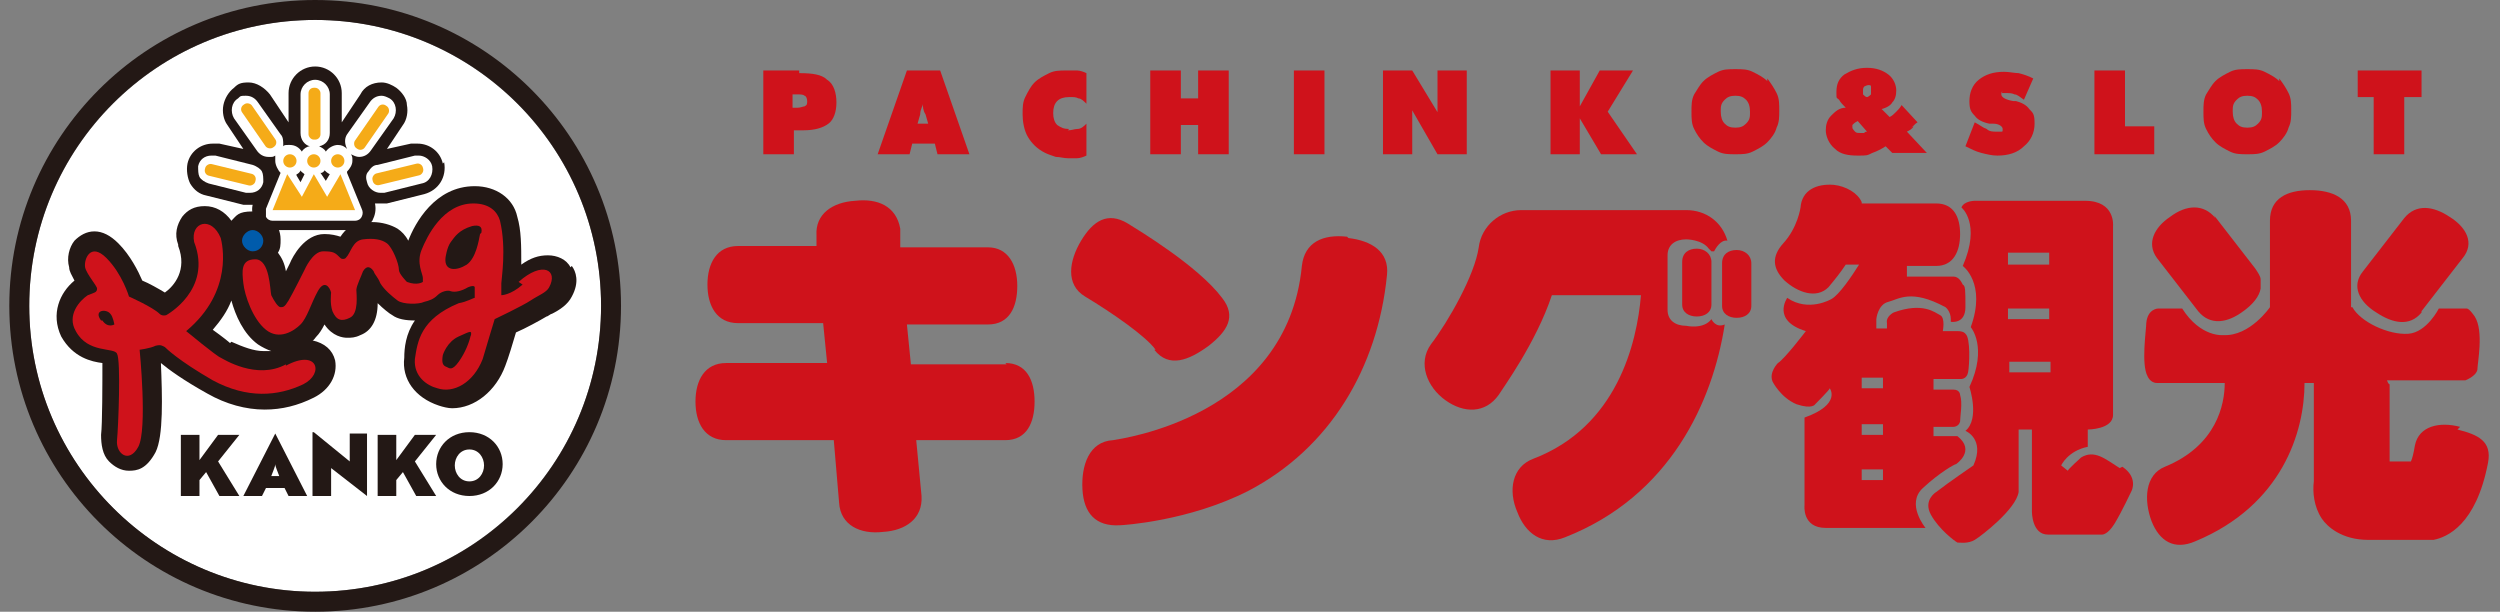 <?xml version="1.0" encoding="UTF-8"?>
<svg id="_レイヤー_1" data-name="レイヤー_1" xmlns="http://www.w3.org/2000/svg" version="1.1" viewBox="0 0 188 46">
  <rect x="0" y="0" width="188" height="46" fill="#808080" stroke="none"/>
  <!-- Generator: Adobe Illustrator 29.4.0, SVG Export Plug-In . SVG Version: 2.1.0 Build 152)  -->
  <defs>
    <style>
      .st0 {
        fill: #231815;
      }

      .st1 {
        fill: #005bab;
      }

      .st2 {
        fill: #fff;
      }

      .st3 {
        fill: #cf121b;
      }

      .st4 {
        fill: #f5ab18;
      }
    </style>
  </defs>
  <g>
    <g>
      <path class="st3" d="M75.7,27.4h-7.2l-.3-3h6.1c1.6,0,2.2-1.3,2.2-2.9s-.7-2.9-2.2-2.9h-6.6v-1.4c-.3-1.7-1.7-2.3-3.4-2.1-1.7.1-3,1-2.9,2.6v.8c0,0-5.9,0-5.9,0-1.6,0-2.3,1.3-2.3,2.9s.7,2.9,2.3,2.9h6.4l.3,3h-7.6c-1.6,0-2.3,1.3-2.3,2.9s.7,2.9,2.3,2.9h8.1l.4,4.7c.1,1.7,1.6,2.4,3.3,2.2,1.7-.1,3-1,2.9-2.7l-.4-4.2h6.7c1.6,0,2.2-1.3,2.2-2.9s-.6-2.9-2.2-2.9Z"/>
      <g>
        <path class="st3" d="M86.8,26.3c1.1,1.4,2.6.8,4.1-.3,1.4-1.1,2.1-2.2,1-3.6-1.8-2.4-6.3-5.1-7.1-5.6-1.5-.9-2.6-.2-3.5,1.3-.9,1.5-1.2,3.3.3,4.2,2,1.2,4.6,3,5.3,4Z"/>
        <path class="st3" d="M101.3,17.8c-1.8-.2-3.2.4-3.4,2.2-1.1,11.4-13.7,13-14.2,13.1h0c-1.8.1-2.4,1.9-2.3,3.7.1,1.8,1,2.8,2.8,2.7.2,0,5.2-.3,9.7-2.6,6.1-3.2,9.7-9.2,10.4-16.2.2-1.8-1.2-2.6-2.9-2.8Z"/>
      </g>
      <g>
        <path class="st3" d="M166.6,16.4c-.9-1.1-2.2-1-3.4-.1-1.2.8-1.8,2-1,3.1l3.1,4c.9,1.1,2.2.9,3.4,0,.7-.5,1.2-1.1,1.3-1.7v-.7c0-.2-.2-.5-.4-.8l-3.1-4Z"/>
        <path class="st3" d="M182.1,23.4l3.1-4c.9-1.1.3-2.3-1-3.1-1.2-.8-2.5-1-3.4.1l-3.1,4c-.9,1.1-.3,2.3,1,3.1,1.2.8,2.5,1.1,3.4,0Z"/>
        <path class="st3" d="M185,32.1c-1.5-.4-3.1-.1-3.4,1.4-.1.6-.2,1-.3,1.2h-1.6v-5.8c-.1,0-.2-.3-.2-.3h5.9s.8-.3.9-.8c0-.5.5-2.9-.2-4,0,0-.4-.6-.6-.6h-2.1s-.9,1.8-2.3,1.9c-1.5.1-3.6-.9-4.2-2h-.1v-6.5c0-1.7-1.4-2.3-3.1-2.3s-3,.6-3,2.3v6.5s-1.5,2.2-3.5,2.1c0,0-1.7.2-3.1-2h-1.8s-.8,0-.9,1.1c0,.5-.4,3.1.1,4,0,0,.2.5.7.5h5.1c0,1.6-.6,4.7-4.5,6.3-1.5.6-1.6,2.5-1,4.1.6,1.5,1.7,2.2,3.3,1.5,6.5-2.7,8.2-8.2,8.2-11.9h.7v7.4c-.1.8,0,1.9.6,2.8.4.6,1.5,1.6,3.5,1.6h4.4c.2,0,.4,0,.5,0,1-.2,3.2-1.1,4.1-5.8.3-1.6-.7-2.1-2.3-2.5Z"/>
      </g>
      <g>
        <path class="st3" d="M128.9,18.9c.1-.2.5-.9,1-.8-.4-1.4-1.6-2.3-3.1-2.3h-12.4c-1.6,0-3,1.2-3.2,2.8-.3,2.1-2.3,5.6-3.6,7.3h0c-1,1.4-.3,3.2,1.1,4.2,1.4,1,3,1,4-.4.3-.5,2.8-3.9,4-7.5h6.7c-.3,3.6-1.8,9.9-8.1,12.3-1.6.6-1.9,2.4-1.2,4,.6,1.6,1.9,2.6,3.6,1.9,7.9-3.1,11.1-10.2,12-16-.7.3-1-.4-1-.4-.6.8-1.9.5-1.9.5-.8,0-1.4-.4-1.4-1.2v-4.1c0-.8.6-1.2,1.4-1.2,0,0,1.2,0,1.7.7,0,0,.1.1.2.2Z"/>
        <path class="st3" d="M128.7,22.9v-3.2c0-.6-.5-1-1.1-1s-1.1.3-1.1,1v3.2c0,.6.5.9,1.1.9s1.1-.3,1.1-.9Z"/>
        <path class="st3" d="M130.6,18.8c-.6,0-1.1.3-1.1,1v3.2c0,.6.5.9,1.1.9s1.1-.3,1.1-.9v-3.2c0-.6-.5-1-1.1-1Z"/>
      </g>
      <g>
        <path class="st3" d="M140,15.2c-.3-.7-1.2-1.2-2.1-1.3-1.3-.1-2.4.4-2.5,1.7h0s-.2,1.5-1.3,2.7c-.9,1-.8,1.9.1,2.8,1,.9,2.4,1.4,3.3.5.5-.6.9-1.1,1.3-1.7h1c-.5.8-1.5,2.3-2.1,2.6,0,0-1.7,1-3.3-.1,0,0-1.2,1.7,1.4,2.5,0,0-1.6,2.1-2.1,2.4,0,0-.7.7-.4,1.4,0,0,.6,1.2,1.8,1.7,1.2.4,1.4,0,1.4,0,0,0,1.1-1.1,1.1-1.2,0,0,.9,1.2-1.9,2.2v6.6s-.2,1.7,1.6,1.7h7.5s-1.5-1.8-.2-3c1.3-1.2,2.4-1.8,2.5-1.8,0,0,1.5-1,.1-2.1h-1.8v-.7h1.5s.4,0,.5-.4c0-.4.2-1.4,0-2,0,0,0-.4-.5-.4h-1.5v-.8h2.1s.4,0,.5-.5c.1-.5.2-2.6-.2-2.9,0,0-.1-.2-.6-.2h-1.1s.2-1-.2-1.2c-.4-.2-1.3-1-3.5-.2,0,0-.6.3-.5.8v.4h-.8s0-.7,0-.7c0,0,.1-1.1.9-1.3.8-.2,1.7-1,4.3.4,0,0,.4.3.4.9v.2s1.1.2,1.1-1.1,0-1.6-.2-1.7c-.1-.2-.3-.6-.7-.6h-3.5v-.8h2.2c1.3,0,1.8-1.1,1.8-2.4s-.5-2.3-1.8-2.3h-5.6ZM140,29.2v-.8h1.6v.8h-1.6ZM141.6,35.3v.8h-1.6v-.8h1.6ZM141.6,31.9v.8h-1.6s0-.8,0-.8h1.6Z"/>
        <path class="st3" d="M159.4,35.2c-1.1-.7-1.9-1.4-2.9-.8,0,0-1,.9-1,1l-.5-.4s.5-1.1,2-1.4v-1.3s1.9,0,1.9-1.1v-14.2s.2-1.9-2.1-1.9h-8.3s-.8,0-1,.5c0,0,1.5,1.2.1,4.4,0,0,1.8,1.3.6,4.6,0,0,1.3,1.5-.1,4.5,0,0,.8,2.4-.3,3.3,0,0,1.5.6.6,2.6,0,0-1.9,1.3-2.8,2,0,0-1,.6-.4,1.7.6,1.1,1.8,2,2,2.1.2,0,.8.1,1.3-.2.5-.3,3.1-2.3,3.3-3.6v-4.7h1v6.2s0,1.7,1.2,1.7h4.1s.4,0,.9-.8c.5-.8,1.3-2.5,1.3-2.5,0,0,.5-1-.7-1.8ZM154.2,27.2v.8h-3.1v-.8h3.1ZM151,19.9v-.9h3.1v.9h-3.1ZM151,24v-.8h3.1v.8h-3.1Z"/>
      </g>
    </g>
    <g>
      <path class="st3" d="M60.1,5.3h-2.7v6.3h2.3v-1.8h.7c.9,0,1.5-.2,1.9-.5.4-.3.6-.9.6-1.6s-.2-1.4-.7-1.7c-.4-.4-1.1-.5-2.1-.5ZM60.7,7.6c0,.2,0,.3-.2.4-.1,0-.3.1-.5.1h-.4v-1h.4c.2,0,.4,0,.5.1.1,0,.2.2.2.4Z"/>
      <path class="st3" d="M68.2,5.3l-2.2,6.3h2.4l.2-.8h1.7l.2.8h2.4l-2.2-6.3h-2.5ZM69.9,9.3h-.9l.2-.7c0-.4.2-.6.2-.8,0-.2,0-.4,0-.5h0c0,.2,0,.4,0,.5,0,.2,0,.5.2.8l.2.7Z"/>
      <path class="st3" d="M80.4,9.7c-.4,0-.6-.1-.9-.3-.2-.2-.3-.5-.3-.9s.1-.7.3-.9c.2-.2.5-.3.9-.3s.5,0,.7.1c.2,0,.4.2.6.4v-2.3c-.2-.1-.5-.2-.7-.2-.2,0-.5,0-.8,0-.5,0-.9,0-1.3.2-.4.2-.8.4-1.1.7-.3.3-.5.7-.7,1.1-.2.4-.2.8-.2,1.3s.1,1.2.4,1.7c.3.5.7.9,1.3,1.2.2.1.5.2.8.3.3,0,.6.1.9.1s.5,0,.7,0c.2,0,.5-.1.7-.2v-2.4c-.2.2-.4.4-.7.4-.2,0-.4.1-.7.1Z"/>
      <polygon class="st3" points="88.8 5.3 86.5 5.3 86.5 11.6 88.8 11.6 88.8 9.4 90.1 9.4 90.1 11.6 92.4 11.6 92.4 5.3 90.1 5.3 90.1 7.4 88.8 7.4 88.8 5.3"/>
      <rect class="st3" x="97.3" y="5.3" width="2.3" height="6.3"/>
      <path class="st3" d="M108.2,8.6l-2-3.3h-2.2v6.3h2.2v-2.3c0-.2,0-.4,0-.5,0-.2,0-.3,0-.5l1.9,3.3h2.2v-6.3h-2.2v2.1c0,.3,0,.5,0,.7,0,.2,0,.3,0,.5Z"/>
      <polygon class="st3" points="122.8 5.3 120.3 5.3 118.8 8 118.8 5.3 116.6 5.3 116.6 11.6 118.8 11.6 118.8 8.9 120.4 11.6 123.1 11.6 120.9 8.4 122.8 5.3"/>
      <path class="st3" d="M132.9,6.1c-.3-.3-.7-.5-1.1-.7-.4-.2-.8-.2-1.3-.2s-.9,0-1.3.2c-.4.2-.8.4-1.1.7-.3.3-.5.7-.7,1-.2.4-.2.8-.2,1.3s0,.9.2,1.3c.2.4.4.7.7,1,.3.3.7.5,1.1.7.4.2.8.2,1.3.2s.9,0,1.3-.2c.4-.2.8-.4,1.1-.7.3-.3.6-.7.7-1.1.2-.4.2-.8.2-1.3s0-.9-.2-1.3c-.2-.4-.4-.7-.7-1.1ZM131.6,8.4c0,.4,0,.6-.3.9-.2.2-.4.3-.8.3s-.6-.1-.8-.3c-.2-.2-.3-.5-.3-.9s0-.6.3-.9c.2-.2.4-.3.8-.3s.6.1.8.3c.2.2.3.5.3.9Z"/>
      <path class="st3" d="M143.7,9.6c.2-.1.3-.3.5-.4l-1.2-1.3c-.1.2-.3.4-.4.5-.2.2-.3.3-.5.4l-.6-.6c.4-.1.7-.3.8-.5.2-.2.3-.5.3-.9s-.2-.9-.6-1.2c-.4-.3-.9-.5-1.6-.5s-1.2.2-1.7.5c-.4.3-.6.7-.6,1.3s0,.4.2.6c.1.2.3.4.5.6-.5,0-.8.3-1.1.6-.3.3-.4.7-.4,1.1s.2,1,.7,1.4c.4.4,1,.5,1.7.5s.7,0,1.1-.2c.3-.1.7-.3,1-.5l.5.5h2.6l-1.5-1.6c.2-.1.4-.2.5-.4ZM140.1,7.1c0,0,0-.2,0-.3s0-.2.1-.3c0,0,.2-.1.3-.1s.2,0,.2.1c0,0,0,.2,0,.3s0,.2,0,.3c0,0-.2.2-.3.2-.1,0-.2-.1-.3-.2ZM139.4,9.3c0,0,.1-.1.3-.2l.7.8c0,0-.2,0-.2.1,0,0-.2,0-.3,0-.2,0-.3,0-.4-.1,0,0-.2-.2-.2-.3s0-.2,0-.2Z"/>
      <path class="st3" d="M150.5,7c0,0,.2,0,.4,0s.4,0,.6.1c.2,0,.4.2.7.4l.7-1.6c-.4-.2-.7-.3-1.1-.4-.3,0-.7-.1-1.1-.1-.8,0-1.4.2-1.9.6-.5.4-.7,1-.7,1.6s.1.8.4,1.1c.2.3.6.5,1.1.6,0,0,.2,0,.3,0,.4,0,.7.2.7.4s0,.2-.1.2c0,0-.2,0-.4,0-.2,0-.5,0-.7-.2-.3-.1-.5-.3-.9-.5l-.7,1.8c.4.2.8.4,1.2.5.4.1.8.2,1.2.2.8,0,1.5-.2,2-.7.5-.4.8-1,.8-1.7s-.1-.8-.4-1.1c-.2-.3-.6-.5-1-.6,0,0-.1,0-.2,0-.6-.1-.9-.3-.9-.5s0-.2.1-.2Z"/>
      <polygon class="st3" points="159.8 5.3 157.5 5.3 157.5 11.6 162 11.6 162 9.5 159.8 9.5 159.8 5.3"/>
      <path class="st3" d="M171.4,6.1c-.3-.3-.7-.5-1.1-.7-.4-.2-.8-.2-1.3-.2s-.9,0-1.3.2c-.4.2-.8.4-1.1.7-.3.3-.5.7-.7,1-.2.4-.2.8-.2,1.3s0,.9.2,1.3c.2.4.4.7.7,1,.3.3.7.5,1.1.7.4.2.8.2,1.3.2s.9,0,1.3-.2c.4-.2.8-.4,1.1-.7.3-.3.6-.7.7-1.1.2-.4.2-.8.2-1.3s0-.9-.2-1.3c-.2-.4-.4-.7-.7-1.1ZM170.1,8.4c0,.4,0,.6-.3.9-.2.2-.4.3-.8.3s-.6-.1-.8-.3c-.2-.2-.3-.5-.3-.9s0-.6.3-.9c.2-.2.4-.3.8-.3s.6.1.8.3c.2.2.3.5.3.9Z"/>
      <polygon class="st3" points="178.5 11.6 180.8 11.6 180.8 7.3 182.1 7.3 182.1 5.3 177.3 5.3 177.3 7.3 178.5 7.3 178.5 11.6"/>
    </g>
  </g>
  <g>
    <circle class="st2" cx="23.7" cy="23" r="21.5"/>
    <path class="st0" d="M42.9,20.1c-.3-.6-1-.9-1.7-.9s-1.3.2-2,.7c0-1.4,0-2.6-.3-3.6-.3-1.4-1.6-2.3-3.2-2.3-3,0-4.5,2.8-5,4.1-.2-.4-.5-.7-.8-.9-.5-.3-1.2-.5-1.9-.5s-.5,0-.8,0c-.7.1-1.2.5-1.6,1.1-.3-.1-.7-.2-1.2-.2-1.5,0-2.4,1.7-2.6,2.2l-.3.6c-.1-.6-.3-1-.6-1.4.2-.3.2-.6.2-1,0-1.2-1-2.1-2.1-2.1s-1.2.3-1.6.7c-.5-.7-1.2-1.1-2-1.1s-1.3.3-1.7.8c-.4.6-.6,1.3-.3,2.1,0,0,0,0,0,.1.7,1.8-.3,3-1,3.5-.5-.3-1.2-.7-1.7-.9-.3-.7-.9-1.9-1.8-2.8-.6-.6-1.2-.9-1.8-.9s-1.1.3-1.5.7c-.4.5-.6,1.3-.4,2,0,.3.2.6.4,1-1.1.9-1.8,2.5-1,4.2.9,1.6,2.3,1.9,3.1,2,0,1.4,0,4.6-.1,5.4,0,.7.1,1.5.6,2,.4.4.9.7,1.5.7s1.3-.1,2-1.4c.6-1.2.5-4.2.4-6.7.6.5,1.7,1.3,3.5,2.3,1.4.8,2.9,1.2,4.3,1.2,1.3,0,2.5-.3,3.7-.9,1.2-.6,1.8-1.7,1.6-2.8-.2-.8-.8-1.3-1.7-1.5.1,0,.2-.2.3-.3.2-.2.4-.5.6-.9.6.9,1.4,1,1.7,1s.6,0,1-.2c.8-.3,1.3-1.1,1.3-2.4.4.4.9.8,1.1.9.4.3,1,.4,1.7.4-.7,1-.8,2.1-.8,2.8-.2,1.6.8,3,2.6,3.6.3.1.7.2,1,.2,1.7,0,3.3-1.3,4-3.2.2-.5.6-1.8.8-2.5.7-.3,1.8-.9,2.3-1.2.1,0,.3-.2.4-.2.6-.3,1.2-.7,1.5-1.3.6-1.1.3-1.9,0-2.3ZM17.3,25.8h0c-.1-.1-.6-.5-1.3-1,.6-.7,1.1-1.4,1.4-2.2.3,1.1.9,2.5,2,3.3.3.2.7.4,1,.5-.2,0-.4,0-.6,0-.7,0-1.5-.3-2.4-.7Z"/>
    <path class="st0" d="M33.3,12.3c-.2-.9-1-1.5-1.9-1.5s-.3,0-.5,0l-1.8.4,1.2-1.8c.3-.4.4-1,.3-1.5,0-.5-.4-1-.8-1.3-.3-.2-.7-.4-1.1-.4-.7,0-1.3.3-1.6.9l-1.4,2.1v-2.2c0-1.1-.9-2-2-2s-2,.9-2,2v2.2l-1.4-2.1c-.4-.5-1-.9-1.6-.9s-.8.1-1.1.4c-.4.3-.7.8-.8,1.3s0,1.1.3,1.5l1.2,1.8-1.8-.4c-.2,0-.3,0-.5,0-.9,0-1.7.6-1.9,1.5-.1.5,0,1.1.2,1.5.3.5.7.8,1.2.9l2.8.7c.2,0,.3,0,.5,0s.2,0,.2,0c-.1.4,0,.9.2,1.2.3.4.8.7,1.3.7h6.2c.5,0,1-.3,1.3-.7.2-.4.3-.8.2-1.3.1,0,.2,0,.4,0s.3,0,.5,0l2.8-.7c1.1-.3,1.7-1.3,1.5-2.4Z"/>
    <path class="st0" d="M23.7,0C11,0,.7,10.3.7,23s10.3,23,23,23,23-10.3,23-23S36.4,0,23.7,0ZM23.7,44.5c-11.8,0-21.5-9.6-21.5-21.5S11.8,1.5,23.7,1.5s21.5,9.6,21.5,21.5-9.6,21.5-21.5,21.5Z"/>
    <g>
      <path class="st1" d="M19,18.9c.5,0,.8-.4.8-.8s-.4-.8-.8-.8-.8.4-.8.8.4.8.8.8Z"/>
      <path class="st3" d="M39.3,21.4c-.9.8-1.6.8-1.6.8v-.9c0-.3.4-2.6-.1-4.7-.2-.7-.8-1.3-2-1.3-2.3,0-3.5,2.5-3.9,3.5-.4,1,.1,1.8.1,2.1v.3s-.4.3-1.2,0c0,0-.6-.6-.6-.9,0-.5-.5-1.7-.9-2-.4-.3-1-.4-1.8-.3-.8.1-.9,1-1.3,1.4-.1.1-.3.1-.4,0-.4-.4-.5-.5-1.3-.5s-1.4,1.4-1.4,1.4c0,0-.9,1.8-1.2,2.3-.3.5-.4.5-.6.5s-.5-.5-.7-.9c-.1-.4-.1-2.7-1.2-2.7s-1,.9-.9,1.8c.1.9.7,2.7,1.7,3.5,1,.8,2.1.1,2.6-.4.5-.5.8-1.6,1.3-2.5.5-.9.9-.3,1,.1,0,.1-.1.8.1,1.4.3.7.7.8,1.3.5.7-.3.5-1.8.5-2.1s.4-1.1.5-1.4c.3-.5.6-.3.8,0,.1.3.3.4.5.9.3.5.9,1,1.3,1.3.4.3,1.6.3,2,.1.4-.1.7-.2,1-.5.3-.3.8-.4,1-.3.3.1.8,0,1.3-.3.5-.2.5,0,.5,0v.8c-.1,0-.6.3-1.2.4-2.9,1.2-3.1,2.9-3.3,4.2-.1,1.3.9,2,1.7,2.2,1.2.4,2.7-.4,3.4-2.2.2-.7.9-3,.9-3,0,0,2.1-1,2.7-1.4.6-.4,1.2-.6,1.4-1,.7-1.3-.5-2-2.3-.4ZM35.4,25.2c-.1.5-.4,1.3-.9,2-.5.7-.7.5-.9.4-.3-.1-.4-.3-.3-.9,0,0,.3-1,1.2-1.4.9-.4,1-.5.9,0ZM36.1,17.6c-.1.5-.3,1.8-1,2.3-.8.5-1.7.5-1.6-.5,0,0,.1-.8.4-1.2.3-.4.6-.9,1.6-1.2.5-.1.8,0,.7.5Z"/>
      <path class="st3" d="M21.5,27.4c-2.2,1.2-4.7-.4-4.9-.5-.3-.1-2.6-2-2.6-2,3.6-3,2.7-6.6,2.6-7-.7-1.7-2.3-1.2-2,.3,1.4,3.6-2.1,5.5-2.1,5.5,0,0-.3.1-.5-.1-.5-.5-2.3-1.3-2.3-1.3,0,0-.5-1.7-1.7-2.9-1.2-1.2-1.7.1-1.6.7.1.5.9,1.4.9,1.6,0,.3-.2.3-.7.5-.6.4-1.6,1.5-.9,2.7.9,1.7,2.9,1.2,3.1,1.7.3.5.1,5.5,0,6.5-.1,1,.9,1.8,1.6.5.7-1.3.1-7.3.1-7.3,0,0,.8-.1,1.2-.3.4-.1.5,0,.7.1.1.1,1,1,3.6,2.5,2.6,1.4,4.9,1.2,6.8.3,1.6-.8,1.1-2.7-1.3-1.4ZM7.6,24.1c-.6-.8.4-.9.7-.5.2.2.3.8.3.8,0,0-.5.3-.9-.3Z"/>
    </g>
    <g>
      <polygon class="st0" points="18 32.7 16.4 32.7 15 34.6 15 32.7 13.6 32.7 13.6 37.3 15 37.3 15 36.1 15.5 35.5 16.5 37.3 18 37.3 16.4 34.7 18 32.7"/>
      <path class="st0" d="M20.7,32.6l-2.4,4.7h1.4l.3-.6h1.4l.3.6h1.4l-2.4-4.7h0ZM20.4,35.8c.1-.3.3-.7.3-.9h0c0,.2.2.6.3.9h-.7Z"/>
      <polygon class="st0" points="26.3 34.7 23.6 32.5 23.5 32.5 23.5 37.3 24.9 37.3 24.9 35.2 27.6 37.3 27.6 37.3 27.6 32.6 26.3 32.6 26.3 34.7"/>
      <polygon class="st0" points="32.8 32.7 31.2 32.7 29.8 34.6 29.8 32.7 28.4 32.7 28.4 37.3 29.8 37.3 29.8 36.1 30.3 35.5 31.3 37.3 32.8 37.3 31.2 34.7 32.8 32.7"/>
      <path class="st0" d="M35.3,32.5c-1.5,0-2.5,1.1-2.5,2.4s1,2.4,2.5,2.4,2.5-1.1,2.5-2.4-1-2.4-2.5-2.4ZM35.3,36.2c-.7,0-1.1-.6-1.1-1.2s.4-1.2,1.1-1.2,1.1.6,1.1,1.2-.4,1.2-1.1,1.2Z"/>
    </g>
    <g>
      <path class="st2" d="M26.1,12.9c.2-.2.4-.5.4-.8s0-.3-.1-.5c0,0,0,0,0,0,.2.1.4.2.6.2.4,0,.7-.2.9-.5l1.7-2.4c.3-.5.2-1.2-.3-1.5-.2-.1-.4-.2-.6-.2-.4,0-.7.2-.9.5l-1.7,2.4c-.2.3-.2.7,0,1.1-.2-.2-.4-.3-.7-.3s-.7.2-.9.5c-.1-.2-.3-.3-.5-.4.5-.1.8-.5.8-1v-2.9c0-.6-.5-1.1-1.1-1.1s-1.1.5-1.1,1.1v2.9c0,.5.3.9.7,1-.2,0-.5.2-.6.4-.2-.3-.5-.5-.9-.5s-.4,0-.5.1c0,0,0,0,0-.1,0-.3,0-.6-.2-.8l-1.7-2.4c-.2-.3-.5-.5-.9-.5s-.4,0-.6.2c-.5.3-.6,1-.3,1.5l1.7,2.4c.2.3.5.5.9.5s.3,0,.5-.1c0,.1,0,.2,0,.4,0,.3.2.7.4.9l-1.1,2.7c0,.2,0,.4,0,.6.1.2.3.3.5.3h6.2c.2,0,.4-.1.5-.3.1-.2.1-.4,0-.6l-1.1-2.7ZM22.3,13.1c.1,0,.3-.2.3-.3,0,.1.2.2.3.3l-.3.6-.3-.5ZM24.2,13c0,0,.2-.1.2-.2.1.1.2.2.4.3l-.3.5-.4-.6Z"/>
      <path class="st2" d="M32.5,12.5c-.1-.5-.6-.8-1-.8s-.2,0-.3,0l-2.8.7c-.3,0-.5.2-.7.5-.2.2-.2.5-.1.8.1.5.6.8,1,.8s.2,0,.3,0l2.8-.7c.6-.1.9-.7.8-1.3Z"/>
      <path class="st2" d="M19,12.4l-2.8-.7c0,0-.2,0-.3,0-.5,0-.9.3-1,.8,0,.3,0,.6.1.8.1.2.4.4.7.5l2.8.7c0,0,.2,0,.3,0h0c.5,0,.9-.3,1-.8,0-.3,0-.6-.1-.8-.1-.2-.4-.4-.7-.5Z"/>
    </g>
    <g>
      <polygon class="st4" points="24.6 14.8 23.6 13.1 22.7 14.8 21.6 13.1 20.5 15.8 26.7 15.8 25.6 13.1 24.6 14.8"/>
      <circle class="st4" cx="21.8" cy="12.1" r=".5"/>
      <circle class="st4" cx="23.6" cy="12.1" r=".5"/>
      <circle class="st4" cx="25.4" cy="12.1" r=".5"/>
      <rect class="st4" x="23.2" y="6.6" width=".9" height="3.9" rx=".4" ry=".4"/>
      <rect class="st4" x="27.5" y="7.6" width=".9" height="3.9" rx=".4" ry=".4" transform="translate(10.4 -14.2) rotate(34.7)"/>
      <rect class="st4" x="29.5" y="11.2" width=".9" height="3.9" rx=".4" ry=".4" transform="translate(35.6 -19.1) rotate(76.3)"/>
      <rect class="st4" x="18.9" y="7.6" width=".9" height="3.9" rx=".4" ry=".4" transform="translate(40.8 6.3) rotate(145.3)"/>
      <rect class="st4" x="16.9" y="11.2" width=".9" height="3.9" rx=".4" ry=".4" transform="translate(34.2 -.6) rotate(103.7)"/>
    </g>
  </g>
</svg>